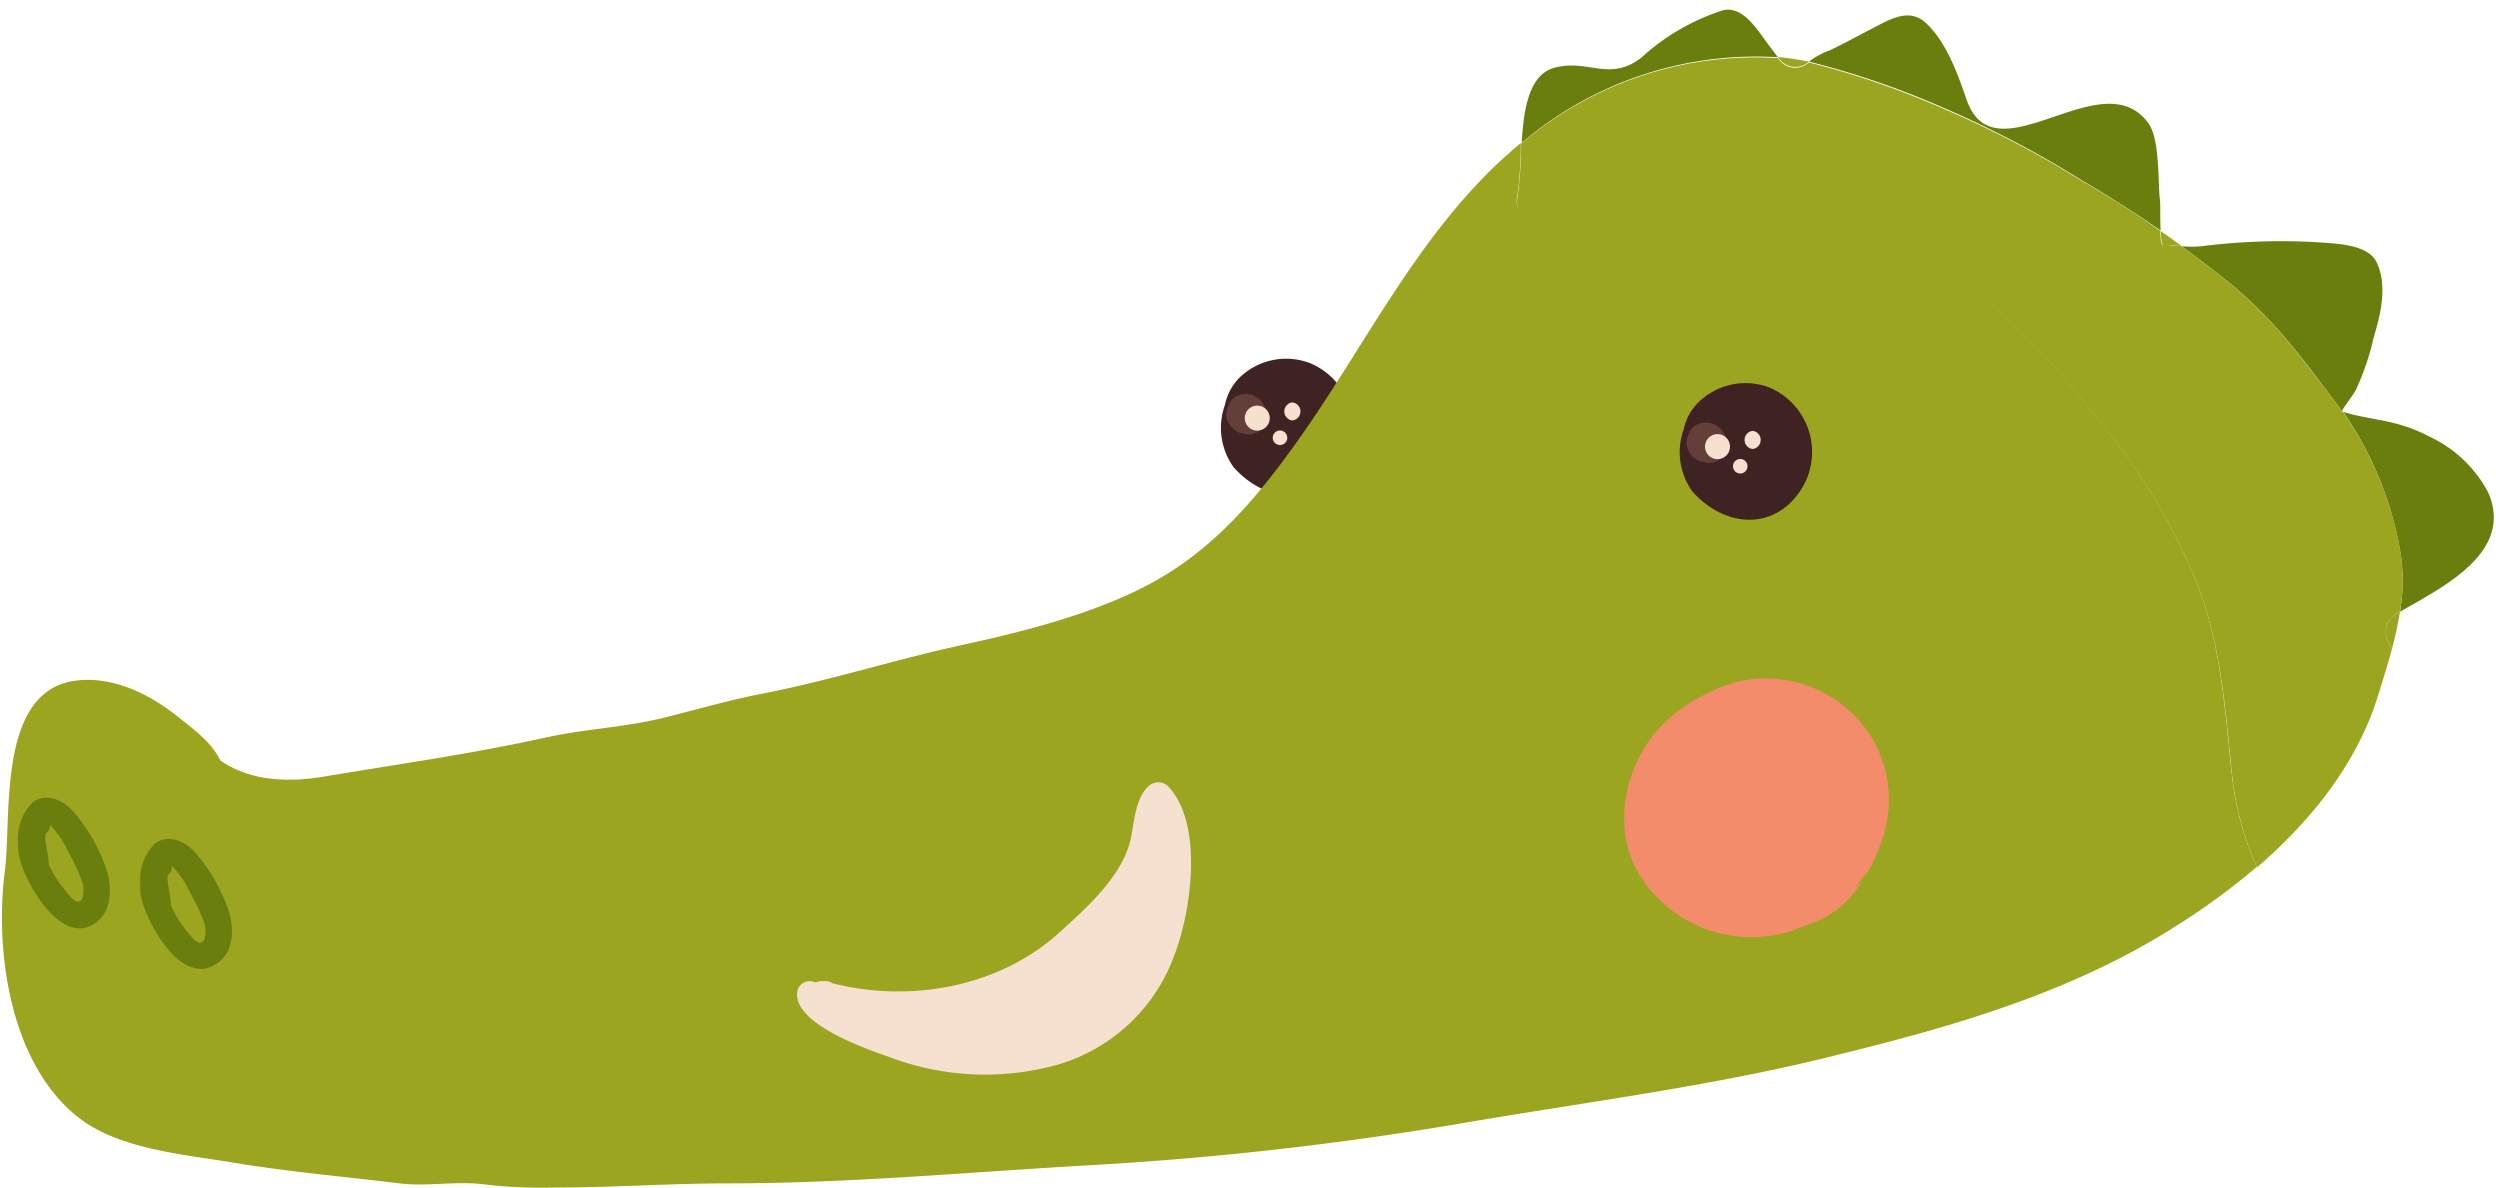 <svg id="Layer_1" data-name="Layer 1" xmlns="http://www.w3.org/2000/svg" viewBox="0 0 200 95"><defs><style>.cls-1{fill:#3f2322;}.cls-2{fill:#643e39;}.cls-3{fill:#f6e1d0;}.cls-4{fill:#6a7e0d;}.cls-5{fill:#9ba520;}.cls-6{fill:#f38c6b;}</style></defs><title>coco</title><path class="cls-1" d="M104.8,29.05a5.36,5.36,0,0,0-5.24.81A4.26,4.26,0,0,0,98,32.38a5.41,5.41,0,0,0,.69,5c2.68,3,6.86,3.18,8.92-.56A5.6,5.6,0,0,0,104.8,29.05Z"/><path class="cls-2" d="M101.33,32.95a.84.84,0,0,0-.08-.15,1.63,1.63,0,0,0-.9-1.12,1.58,1.58,0,0,0-1.37,0l-.06,0a1.06,1.06,0,0,0-.14.1,1.1,1.1,0,0,0-.16.12,2.07,2.07,0,0,0-.52,1.23,1.62,1.62,0,0,0,1.11,1.5l.08,0a1.76,1.76,0,0,0,.38.1h0a1.59,1.59,0,0,0,.54,0,1.33,1.33,0,0,0,.24-.09,1.57,1.57,0,0,0,.26-.13l.09-.07A1.38,1.38,0,0,0,101.33,32.95Z"/><path class="cls-3" d="M100.58,32.45a1,1,0,0,0,0,2A1,1,0,0,0,100.58,32.45Z"/><path class="cls-3" d="M103.39,32.19a.73.73,0,0,0,0,1.45A.73.73,0,0,0,103.39,32.19Z"/><path class="cls-3" d="M102.4,34.44a.58.58,0,0,0,0,1.16A.58.58,0,0,0,102.4,34.44Z"/><path class="cls-4" d="M141.91,4.56l.32,0c-.28-.33-.53-.71-.77-1-.76-1-2-3.17-3.65-2.73a17.67,17.67,0,0,0-6.49,3.77c-2.56,2-4.29.07-7,.83-2,.56-2.44,3.33-2.58,6A28.88,28.88,0,0,1,141.91,4.56Z"/><path class="cls-4" d="M186.7,32c.22.29.43.59.64.89.33-.58.76-1.06,1.13-1.7a20.7,20.7,0,0,0,1.43-4.21c.56-1.86,1.11-4.16.23-6-.72-1.49-3.37-1.48-4.7-1.6a50.85,50.85,0,0,0-9.32.32,9.49,9.49,0,0,1-1.58,0c1.21.89,2.42,1.8,3.6,2.75C181.65,25.26,184,28.4,186.7,32Z"/><path class="cls-4" d="M192,48.94c3.46-2,9.09-4.74,7.08-9.49A10.13,10.13,0,0,0,194.5,35a12.88,12.88,0,0,0-3.05-1.17c-1-.26-2.78-.49-4-.88A27.93,27.93,0,0,1,192,44,14.76,14.76,0,0,1,192,48.94Z"/><path class="cls-4" d="M166.57,14.44c2.16,1.26,4.25,2.6,6.28,4-.05-1,0-2.31-.07-2.57-.15-1.48,0-4.73-.9-6-3.71-5.15-12.31,4.62-14.56-1.92-.71-2.07-1.6-4.53-3.2-6.07-1.34-1.28-2.86-.37-4.21.33-1.16.6-2.29,1.22-3.47,1.79a6.31,6.31,0,0,0-1.72.93,67.72,67.72,0,0,1,10.8,3.71A81.73,81.73,0,0,1,166.57,14.44Z"/><path class="cls-5" d="M144.63,5l.09-.06a21.49,21.49,0,0,0-2.48-.38A1.61,1.61,0,0,0,144.63,5Z"/><path class="cls-5" d="M187.4,32.94l-.06-.09,0,.06Z"/><path class="cls-5" d="M191.36,51.9a27.21,27.21,0,0,0,.64-3h0C190.6,49.76,190.63,50.78,191.36,51.9Z"/><path class="cls-5" d="M175.89,47a47.92,47.92,0,0,0-7.54-12.83c-5.84-7.53-13.8-16-23.85-16.54-2.57-.14-5.14-.13-7.71-.14a53.6,53.6,0,0,0-6.36-.14c-2.71.33-5.51,1-8-.44a.86.86,0,0,1-1.08-1,31.83,31.83,0,0,0,.32-4.47q-1.2,1-2.32,2.08c-6.65,6.53-10.59,14.94-16,22.39-3.17,4.38-6.54,8.21-11.36,10.8-4.46,2.39-10,3.79-14.89,4.86C71.72,52.73,66.45,54.43,61,55.49c-2.64.51-5.25,1.27-7.86,1.92-3.13.78-6.37.9-9.52,1.6-5.84,1.29-11.81,2.13-17.72,3.12-2.79.47-5.91.38-8.29-1.31-.66-1.46-2.32-2.63-3.43-3.52C11.94,55.51,9,54.07,6.06,54.45-.28,55.26.95,65.38.39,69.66-.45,76.17.84,85.2,6.33,89.44c3.22,2.49,8.35,2.91,12.21,3.55,4.48.75,8.92,1.13,13.42,1.68,2.28.28,4.6-.23,6.92.1a40.41,40.41,0,0,0,5.54.23c4.61,0,9.2-.33,13.81-.33,9.62,0,19.15-.89,28.74-1.44a268.12,268.12,0,0,0,29.94-3.36c10.17-1.75,20.36-3,30.4-5.56C156.69,82,166,79.27,174.21,74a54.57,54.57,0,0,0,6.33-4.65,24.39,24.39,0,0,1-2-7.46C178,56.88,177.7,51.81,175.89,47Z"/><path class="cls-5" d="M173.05,19.59c.51,0,1,.05,1.47.09-.55-.41-1.11-.81-1.67-1.2C172.89,19.09,172.94,19.58,173.05,19.59Z"/><path class="cls-5" d="M190.23,55.69c.39-1.26.79-2.52,1.13-3.79-.73-1.12-.76-2.14.64-3h0a14.76,14.76,0,0,0,0-5,27.93,27.93,0,0,0-4.6-11l-.1,0,0-.06c-.21-.3-.42-.6-.64-.89-2.71-3.55-5-6.69-8.58-9.53-1.18-.95-2.38-1.86-3.6-2.75-.48,0-1-.08-1.47-.09-.11,0-.17-.49-.2-1.12-2-1.42-4.12-2.77-6.28-4a81.73,81.73,0,0,0-11.05-5.76A67.72,67.72,0,0,0,144.72,5l-.09.06a1.61,1.61,0,0,1-2.4-.43l-.32,0a28.88,28.88,0,0,0-20.22,6.87,31.83,31.83,0,0,1-.32,4.47.86.86,0,0,0,1.08,1c2.47,1.42,5.27.77,8,.44a53.6,53.6,0,0,1,6.36.14c2.57,0,5.14,0,7.71.14,10.05.54,18,9,23.85,16.54A47.92,47.92,0,0,1,175.89,47c1.81,4.8,2.14,9.86,2.67,14.93a24.39,24.39,0,0,0,2,7.46C184.88,65.66,188.55,61.1,190.23,55.69Z"/><path class="cls-4" d="M18.34,73a14.19,14.19,0,0,0-2.57-4.62c-.79-1-2.18-1.72-3.36-.92a4.14,4.14,0,0,0-1.19,3.29s0,0,0,.07,0,.32,0,.47v0a4.57,4.57,0,0,0,.25,1.11,11.27,11.27,0,0,0,2.23,3.84c.83.9,2.14,1.7,3.38,1C18.68,76.43,18.76,74.49,18.34,73Zm-2.28,2.43c-.45,0-.91-.7-1.16-1a9,9,0,0,1-1.23-2c0-.71-.26-1.49-.26-2.15,0-.05,0-.13,0-.21s0-.08.07-.11a.79.79,0,0,0,.26-.7,7.72,7.72,0,0,1,1.5,2.22A14.56,14.56,0,0,1,16.4,74C16.43,74.12,16.56,75.35,16.06,75.39Z"/><path class="cls-4" d="M8.57,69.7A14.19,14.19,0,0,0,6,65.08c-.79-1-2.18-1.72-3.36-.92a4.14,4.14,0,0,0-1.19,3.29s0,0,0,.07,0,.32,0,.47v0a4.51,4.51,0,0,0,.25,1.11A11.23,11.23,0,0,0,4,73c.83.9,2.14,1.7,3.38,1C8.9,73.17,9,71.23,8.57,69.7ZM6.29,72.13c-.45,0-.91-.7-1.16-1a9,9,0,0,1-1.24-2c0-.71-.25-1.49-.26-2.15,0-.05,0-.13,0-.21s0-.08.07-.11A.79.79,0,0,0,4,66a7.67,7.67,0,0,1,1.5,2.22,14.46,14.46,0,0,1,1.15,2.55C6.66,70.86,6.79,72.09,6.29,72.13Z"/><path class="cls-3" d="M93.46,62.91a1.14,1.14,0,0,0-1.59,0c-1,.89-1.14,2.78-1.37,4-.59,3.1-3.58,5.73-5.82,7.75-4.83,4.35-11.94,5.57-18.08,4a1,1,0,0,0-.51-.17h-.33a.93.93,0,0,0-.48.11L65,78.52a1,1,0,0,0-1.23.94c-.16,2.51,5.59,4.47,7.26,5.06a21.63,21.63,0,0,0,13.56.66,14.13,14.13,0,0,0,9.29-8.58C95.28,73.08,96.34,66,93.46,62.91Z"/><path class="cls-1" d="M141.55,31a5.36,5.36,0,0,0-5.24.81,4.27,4.27,0,0,0-1.61,2.52,5.4,5.4,0,0,0,.7,5c2.68,3,6.86,3.18,8.92-.56A5.6,5.6,0,0,0,141.55,31Z"/><path class="cls-2" d="M138.15,35.23a.84.84,0,0,0-.08-.15,1.63,1.63,0,0,0-.9-1.12,1.58,1.58,0,0,0-1.37,0l-.06,0a1.07,1.07,0,0,0-.14.1,1.11,1.11,0,0,0-.16.12,2.07,2.07,0,0,0-.52,1.23,1.62,1.62,0,0,0,1.11,1.5l.08,0a1.76,1.76,0,0,0,.38.1h0a1.59,1.59,0,0,0,.54,0,1.33,1.33,0,0,0,.24-.09,1.57,1.57,0,0,0,.26-.13l.09-.07A1.38,1.38,0,0,0,138.15,35.23Z"/><path class="cls-3" d="M137.4,34.73a1,1,0,0,0,0,2A1,1,0,0,0,137.4,34.73Z"/><path class="cls-3" d="M140.21,34.47a.73.73,0,0,0,0,1.45A.73.73,0,0,0,140.21,34.47Z"/><path class="cls-3" d="M139.22,36.72a.58.58,0,0,0,0,1.16A.58.58,0,0,0,139.22,36.72Z"/><path class="cls-6" d="M146.26,55.63a10,10,0,0,0-7.07-1.14c-.64.11-3.55,1.27-1.51.52a12.92,12.92,0,0,0-3.91,2.26c-3.7,3-5.21,9.1-2.34,13.12a10.49,10.49,0,0,0,12.67,3.79c.55-.19,1.1-.41,1.66-.66a8.07,8.07,0,0,0,3.25-3.1q-1.28,1.34.45-.73a13.19,13.19,0,0,0,1-2.22A9.61,9.61,0,0,0,146.26,55.63Z"/></svg>